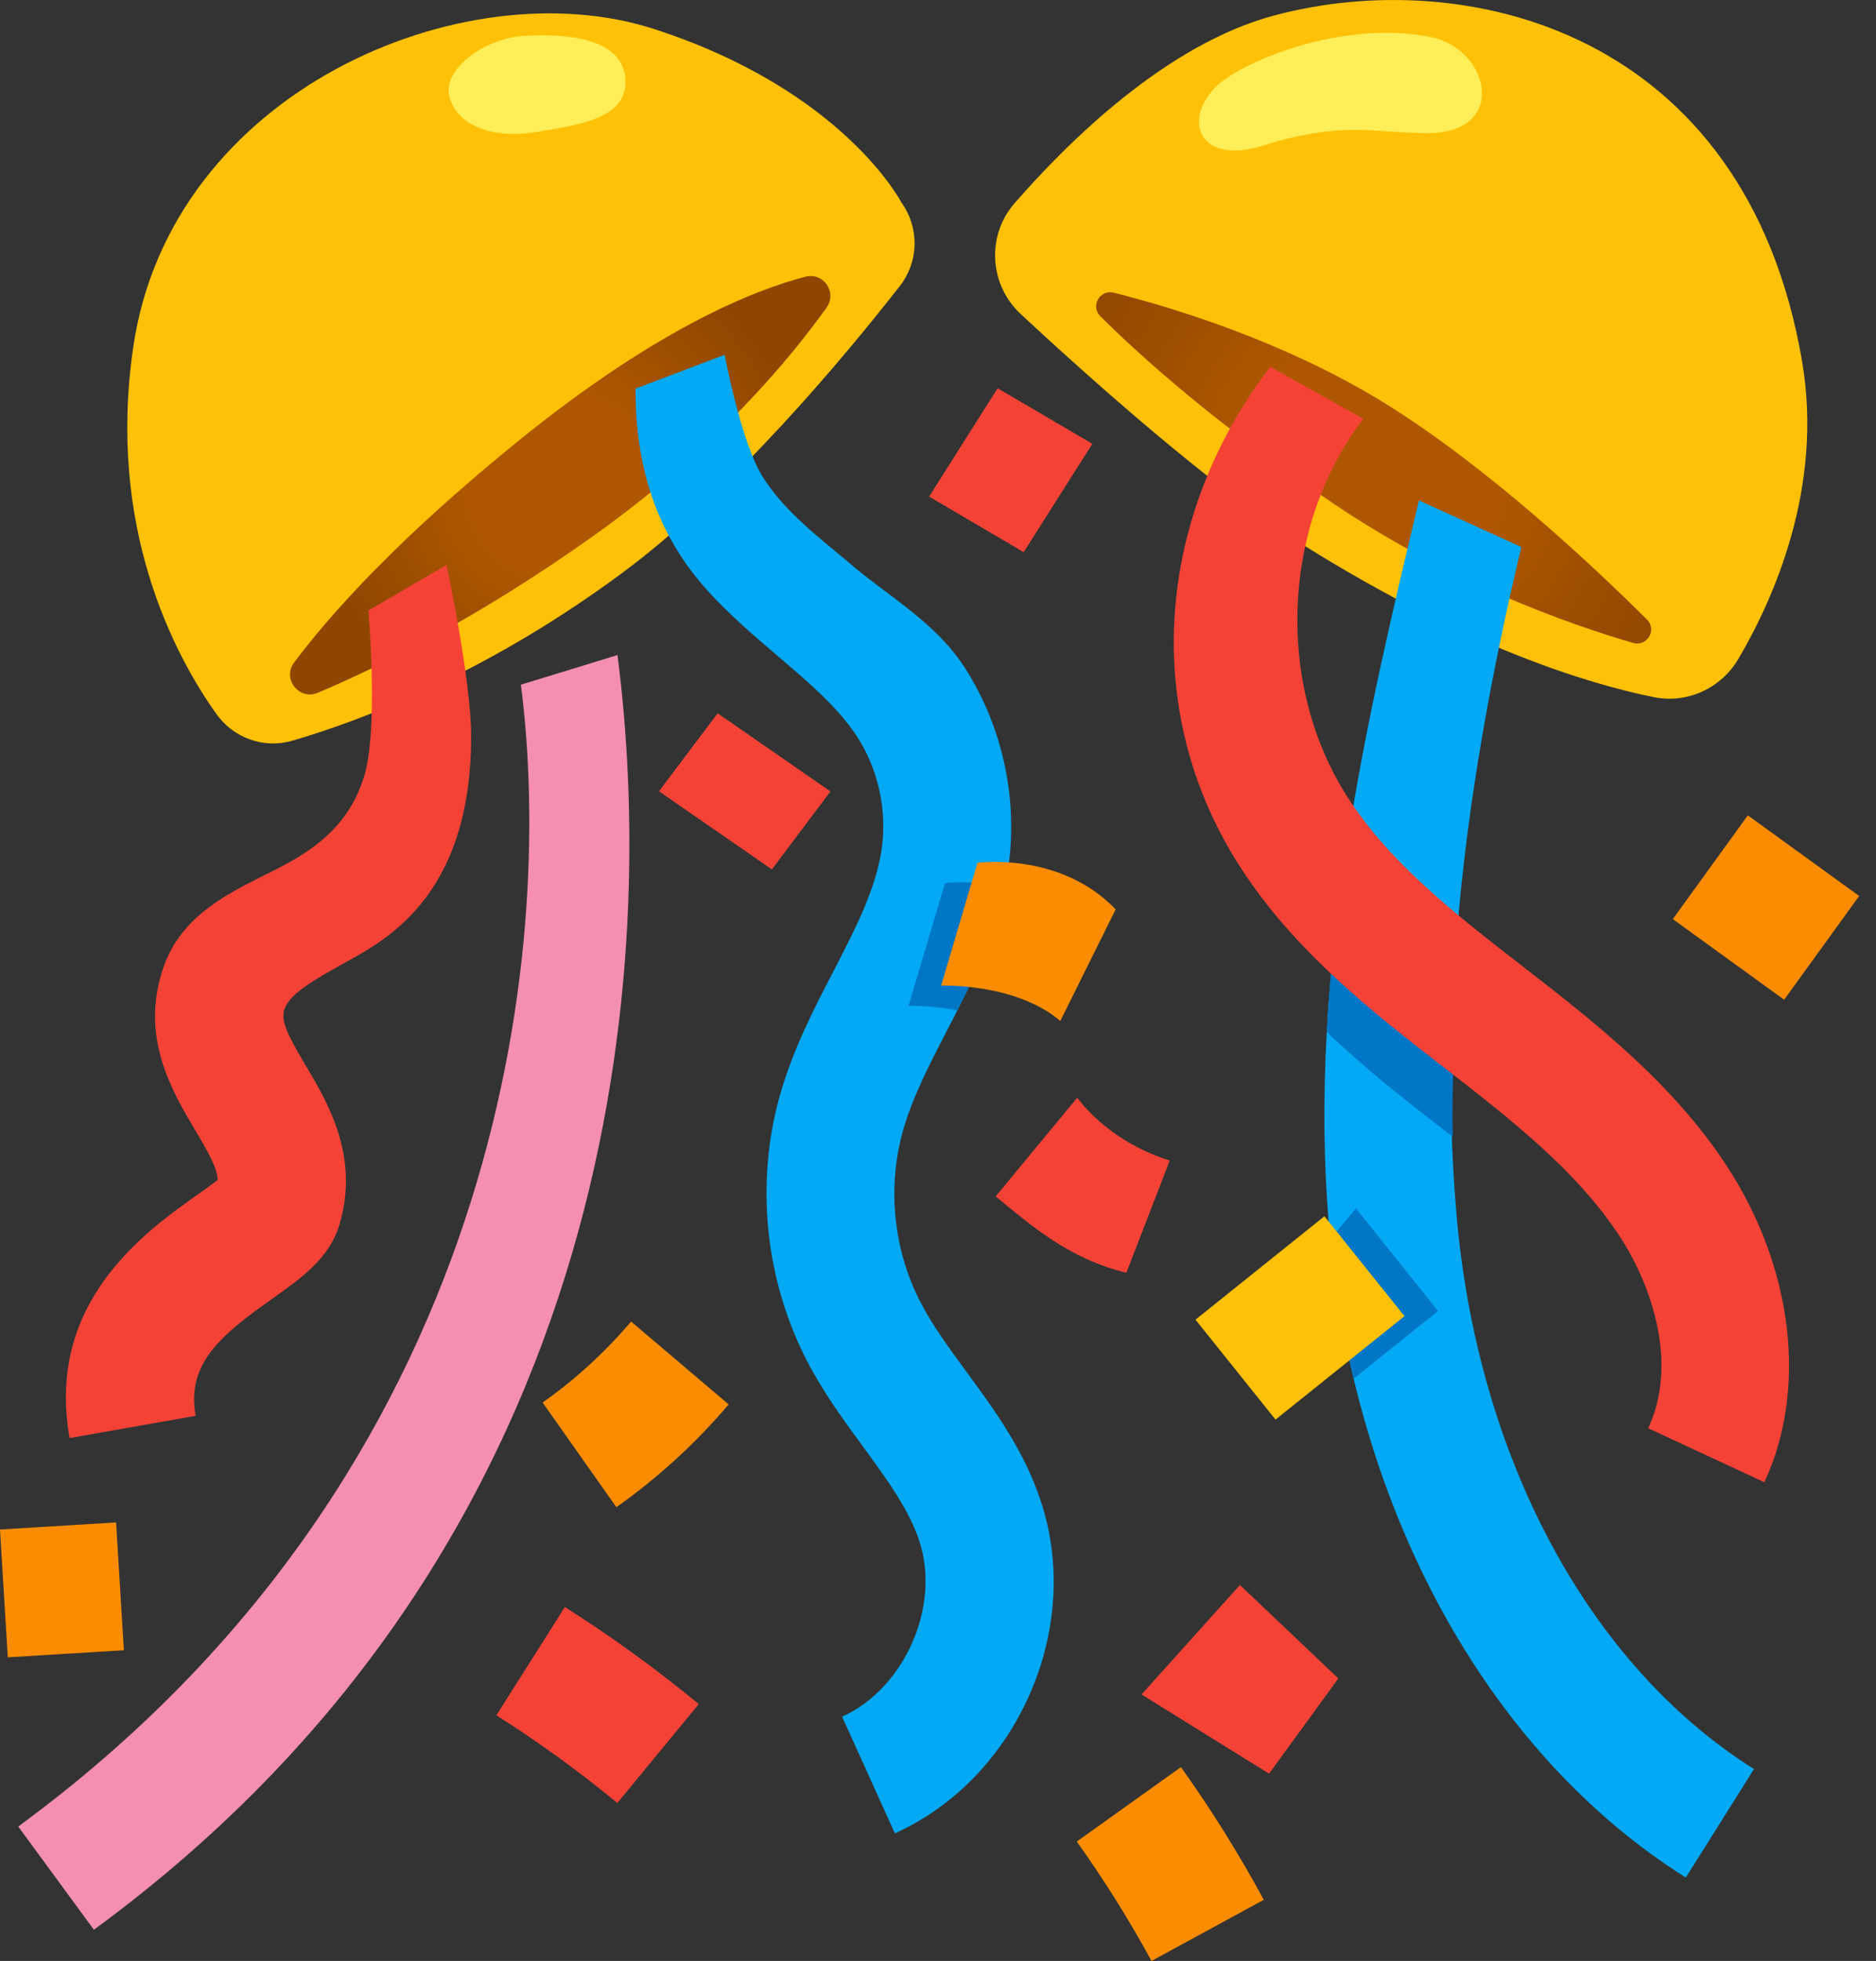 <svg width="67" height="70" viewBox="0 0 67 70" fill="none" xmlns="http://www.w3.org/2000/svg">
<rect x="0" y="0" width="67" height="70" fill="#333333" stroke="none"/>
<path d="M32.195 7.232C32.509 7.667 32.673 8.193 32.663 8.73C32.653 9.267 32.468 9.786 32.138 10.209C30.235 12.643 26.201 17.516 22.19 20.476C17.243 24.133 12.735 25.772 10.438 26.441C9.421 26.738 8.335 26.344 7.724 25.481C6.216 23.361 3.816 18.819 4.759 12.391C6.09 3.25 16.563 -1.161 23.35 1.033C30.138 3.227 32.195 7.232 32.195 7.232Z" fill="#FFC107"/>
<path d="M11.346 24.732C10.678 25.012 10.072 24.229 10.501 23.652C11.758 21.973 14.197 19.219 18.648 15.63C23.476 11.74 26.898 10.363 28.767 9.877C29.412 9.711 29.909 10.437 29.521 10.98C28.258 12.751 25.602 15.985 21.253 19.087C17.037 22.098 13.46 23.841 11.346 24.732Z" fill="url(#paint0_radial)"/>
<path d="M16.048 3.427C16.311 4.558 17.739 4.952 19.122 4.718C20.619 4.467 22.504 4.255 22.327 2.736C22.144 1.164 19.642 1.227 18.716 1.279C17.362 1.359 15.814 2.427 16.048 3.427Z" fill="#FFEE58"/>
<path d="M45.484 0.559C52.318 -1.281 62.35 1.073 64.362 12.911C65.127 17.408 63.339 21.39 62.088 23.515C61.471 24.567 60.265 25.127 59.071 24.887C56.74 24.418 52.398 23.11 46.581 19.476C43.347 17.459 38.948 13.528 36.457 11.214C35.331 10.169 35.223 8.415 36.234 7.255C38.211 4.987 41.691 1.581 45.484 0.559Z" fill="#FFC107"/>
<path d="M39.297 11.288C38.937 10.928 39.28 10.323 39.777 10.448C41.959 10.997 45.987 12.225 49.564 14.459C53.232 16.756 56.94 20.247 58.82 22.115C59.191 22.481 58.825 23.098 58.322 22.95C56.026 22.281 51.803 20.796 47.627 17.979C43.382 15.116 40.679 12.665 39.297 11.288Z" fill="url(#paint1_radial)"/>
<path d="M45.107 5.198C42.85 5.907 42.216 4.312 43.422 3.101C44.29 2.227 47.952 0.667 51.129 1.33C53.226 1.77 53.883 4.792 50.929 4.752C48.918 4.724 47.872 4.33 45.107 5.198Z" fill="#FFEE58"/>
<path d="M60.208 67.023C53.095 62.55 48.33 53.837 47.461 43.712C46.678 34.565 48.895 25.304 50.678 17.865L54.334 19.527C52.632 26.646 51.295 34.908 52.015 43.318C52.758 52.02 56.734 59.436 62.642 63.15L60.208 67.023Z" fill="#03A9F4"/>
<path d="M31.96 65.446L30.075 61.281C32.309 60.27 33.6 57.339 32.834 55.014C32.463 53.877 31.663 52.791 30.823 51.643C30.138 50.706 29.424 49.734 28.841 48.62C27.321 45.706 26.961 42.221 27.864 39.062C28.321 37.468 29.047 36.056 29.755 34.691C30.555 33.148 31.303 31.697 31.498 30.234C31.675 28.88 31.355 27.446 30.612 26.298C29.938 25.264 28.898 24.372 27.795 23.435C26.961 22.721 26.093 21.984 25.299 21.116C23.419 19.059 22.687 16.608 22.699 13.871L25.881 12.665C25.881 12.665 26.458 15.774 27.235 17.014C28.052 18.31 29.269 19.19 30.424 20.173C31.726 21.287 33.412 22.218 34.446 23.818C35.771 25.864 36.348 28.423 36.028 30.846C35.731 33.097 34.754 34.982 33.812 36.805C33.183 38.022 32.589 39.17 32.258 40.33C31.675 42.376 31.903 44.632 32.892 46.518C33.315 47.329 33.892 48.117 34.509 48.957C35.526 50.346 36.577 51.774 37.177 53.602C38.679 58.145 36.337 63.47 31.96 65.446Z" fill="#03A9F4"/>
<path d="M3.353 68.886L0.651 65.201C17.98 52.505 19.825 33.914 18.603 24.441L22.053 23.384C23.408 33.857 22.573 54.808 3.353 68.886Z" fill="#F48FB1"/>
<path d="M51.58 40.347L51.883 40.581C51.849 38.702 51.94 36.811 52.117 34.937C50.586 33.663 49.158 32.297 48.13 30.697C48.101 30.651 48.078 30.606 48.05 30.56C47.741 32.617 47.501 34.719 47.387 36.839C48.752 38.148 50.215 39.29 51.58 40.347Z" fill="#0076C6"/>
<path d="M63.013 52.911L58.865 50.985C59.922 48.711 59.036 45.963 57.859 44.152C56.328 41.798 53.917 39.924 51.58 38.113C49.072 36.17 46.232 33.971 44.278 30.925C40.685 25.332 41.319 18.367 45.37 13.094L48.689 14.951C45.775 18.75 45.541 24.424 48.123 28.451C49.649 30.834 52.054 32.691 54.38 34.496C56.894 36.445 59.739 38.65 61.693 41.655C64.047 45.283 64.555 49.597 63.013 52.911Z" fill="#F44336"/>
<path d="M2.485 51.334C1.628 46.489 5.17 43.981 7.073 42.632C7.301 42.472 7.581 42.272 7.776 42.118C7.758 41.712 7.484 41.204 6.97 40.341C6.124 38.919 4.97 36.965 5.856 34.479C6.627 32.319 8.867 31.605 10.352 30.771C11.621 30.057 12.541 29.189 12.998 27.737C13.529 26.046 13.158 21.795 13.158 21.795L15.946 20.167C15.946 20.167 16.826 24.229 16.826 26.297C16.826 32.16 13.575 33.657 12.204 34.428C11.255 34.959 10.358 35.462 10.164 36.01C10.021 36.41 10.221 36.862 10.907 38.016C11.729 39.398 12.849 41.301 12.118 43.729C11.764 44.912 10.77 45.62 9.718 46.363C7.856 47.683 6.656 48.689 6.987 50.54L2.485 51.334Z" fill="#F44336"/>
<path d="M40.228 45.432C38.194 44.947 36.806 43.735 35.56 42.707L38.474 39.182C38.474 39.182 39.508 40.719 41.776 41.427L40.228 45.432Z" fill="#F44336"/>
<path d="M36.56 19.71L33.183 17.727L35.629 13.859L39.011 15.842L36.56 19.71Z" fill="#F44336"/>
<path d="M45.324 63.315L40.77 60.487L44.284 56.579L47.798 59.916L45.324 63.315Z" fill="#F44336"/>
<path d="M59.743 32.809L62.423 29.106L66.399 31.984L63.719 35.687L59.743 32.809Z" fill="#FB8C00"/>
<path d="M27.567 31.034L23.534 28.246L25.631 25.463L29.659 28.252L27.567 31.034Z" fill="#F44336"/>
<path d="M32.446 35.907C32.446 35.907 33.223 35.879 34.189 36.068C34.886 34.696 35.549 33.268 35.892 31.662C34.703 31.394 33.749 31.525 33.749 31.525L32.446 35.907Z" fill="#0076C6"/>
<path d="M37.868 36.445C36.274 35.085 33.612 35.182 33.612 35.182L34.909 30.8C34.909 30.8 37.857 30.388 39.845 32.462L37.868 36.445Z" fill="#FB8C00"/>
<path d="M0 54.599L4.146 54.346L4.424 58.908L0.278 59.161L0 54.599Z" fill="#FB8C00"/>
<path d="M22.013 53.802L19.379 50.066C20.545 49.243 21.613 48.266 22.539 47.175L26.024 50.134C24.845 51.52 23.498 52.752 22.013 53.802Z" fill="#FB8C00"/>
<path d="M22.047 64.361C20.676 63.23 19.225 62.178 17.728 61.23L20.173 57.368C21.83 58.413 23.436 59.579 24.956 60.83L22.047 64.361Z" fill="#F44336"/>
<path d="M47.541 44.192C47.701 46.083 47.924 47.443 48.347 49.214L51.358 46.798L48.427 43.135L47.541 44.192Z" fill="#0076C6"/>
<path d="M42.696 47.108L47.301 43.417L50.16 46.983L45.555 50.675L42.696 47.108Z" fill="#FFC107"/>
<path d="M41.125 70C40.325 68.532 39.428 67.098 38.456 65.738L42.176 63.081C43.26 64.597 44.248 66.179 45.136 67.817L41.125 70Z" fill="#FB8C00"/>
<defs>
<radialGradient id="paint0_radial" cx="0" cy="0" r="1" gradientUnits="userSpaceOnUse" gradientTransform="translate(20.009 17.325) scale(8.628)">
<stop offset="0.376" stop-color="#AF5700"/>
<stop offset="1" stop-color="#8F4700"/>
</radialGradient>
<radialGradient id="paint1_radial" cx="0" cy="0" r="1" gradientUnits="userSpaceOnUse" gradientTransform="translate(49.056 16.699) scale(12.126)">
<stop offset="0.376" stop-color="#AF5700"/>
<stop offset="1" stop-color="#8F4700"/>
</radialGradient>
</defs>
</svg>
